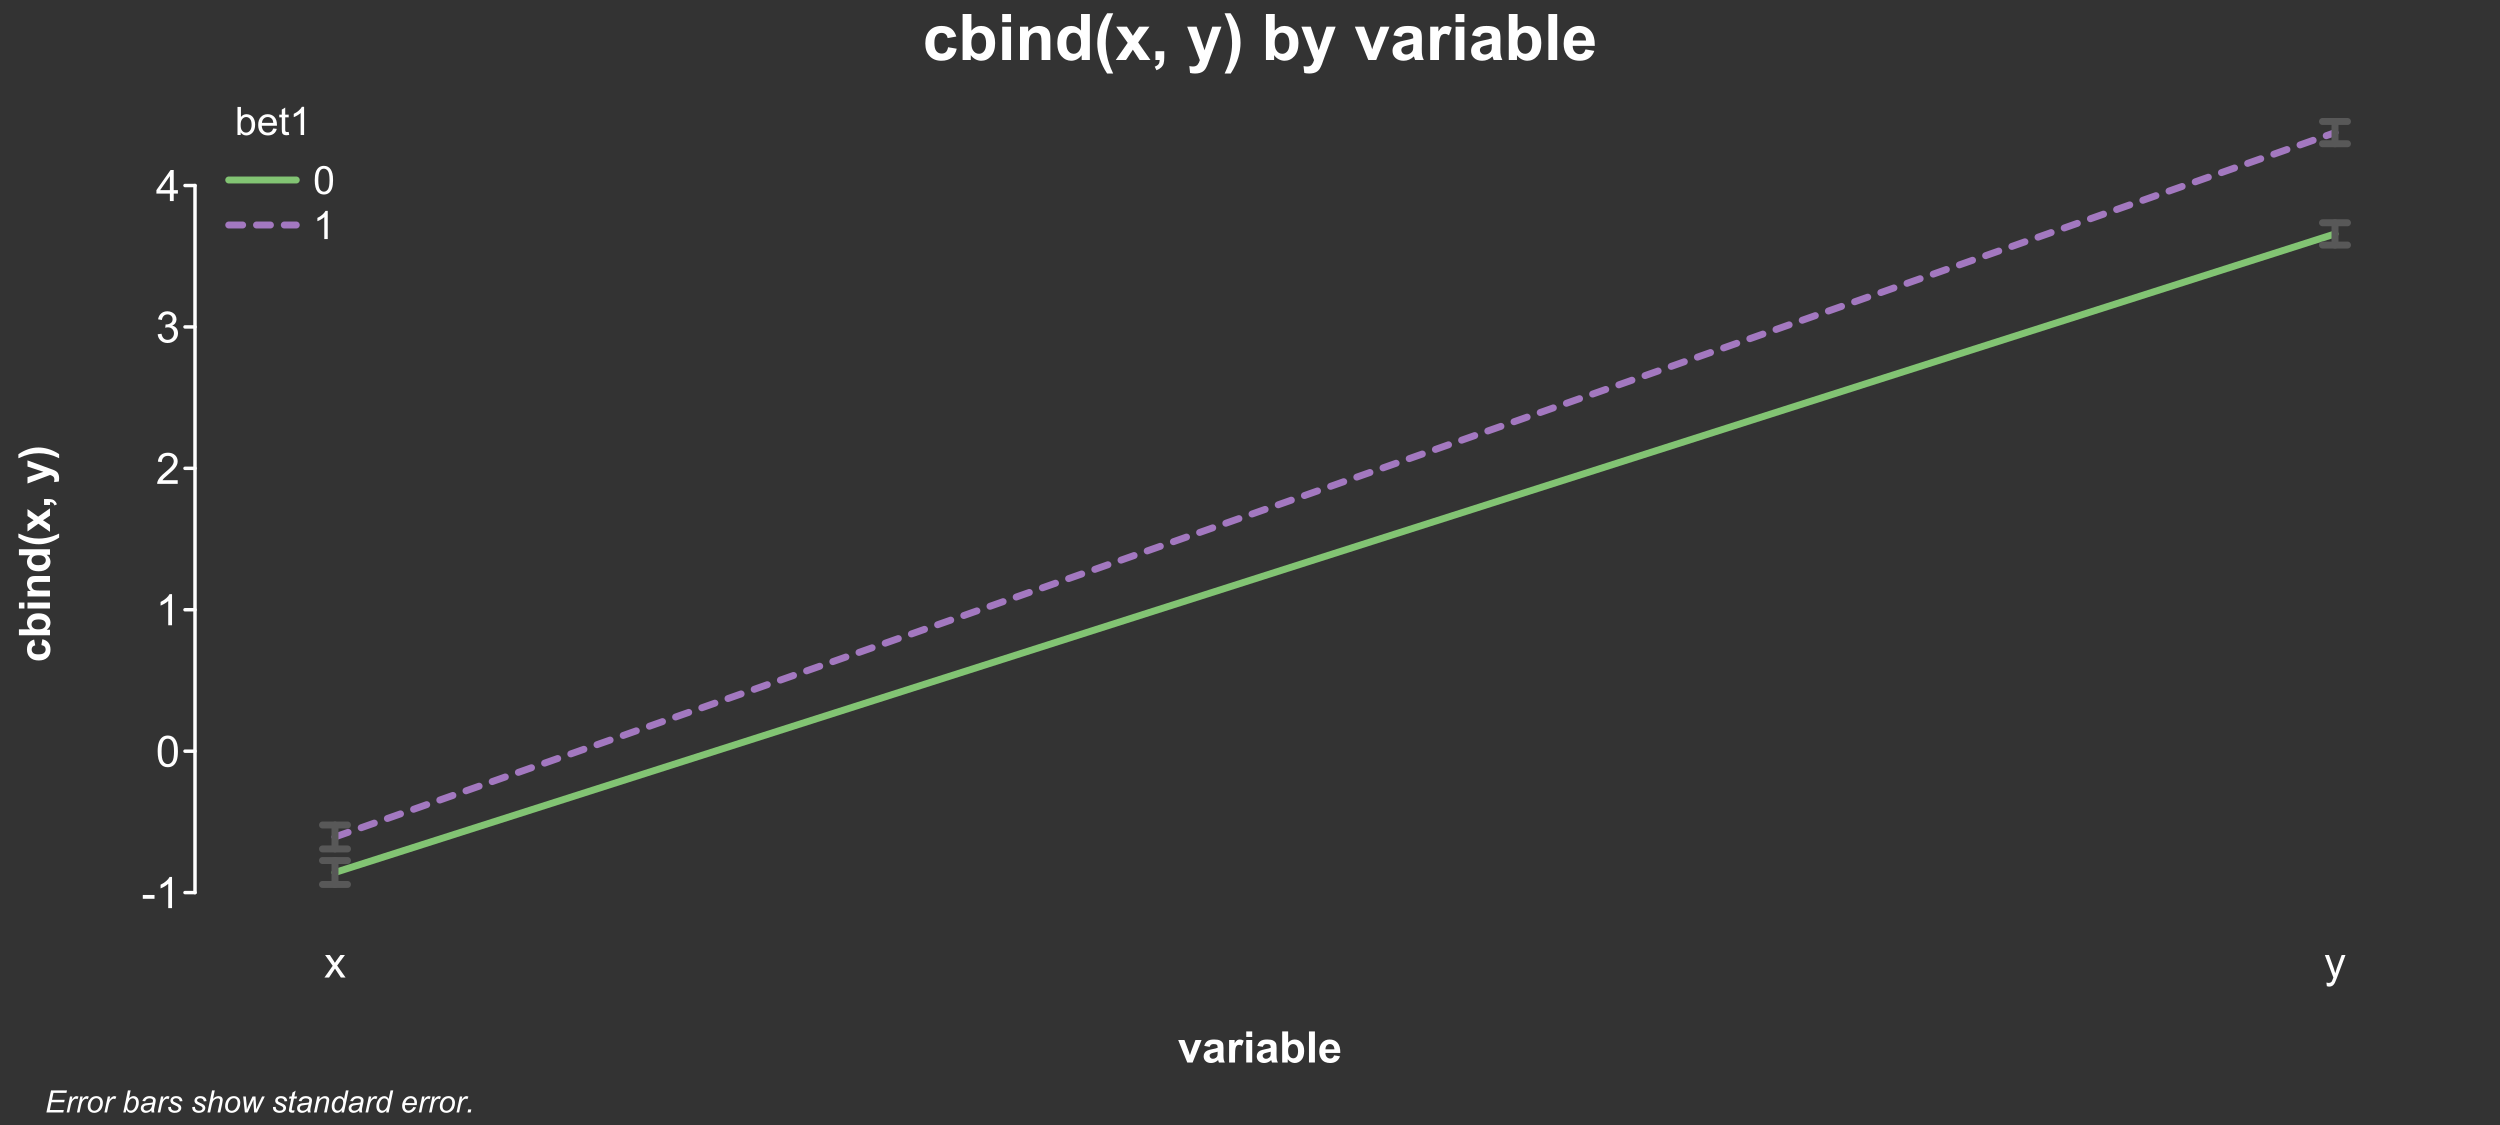 <?xml version="1.0" encoding="UTF-8"?>
<svg xmlns="http://www.w3.org/2000/svg" xmlns:xlink="http://www.w3.org/1999/xlink" width="720pt" height="324pt" viewBox="0 0 720 324" version="1.1">
<rect x="0" y="0" width="720" height="324" fill="#333333" stroke="none"/>
<defs>
<g>
<symbol overflow="visible" id="glyph0-0">
<path style="stroke:none;" d="M 1.562 0 L 1.562 -7.812 L 7.812 -7.812 L 7.812 0 Z M 1.758 -0.195 L 7.617 -0.195 L 7.617 -7.617 L 1.758 -7.617 Z M 1.758 -0.195 "/>
</symbol>
<symbol overflow="visible" id="glyph0-1">
<path style="stroke:none;" d="M 0.09 0 L 2.461 -3.367 L 0.27 -6.48 L 1.641 -6.48 L 2.637 -4.961 C 2.824 -4.668 2.973 -4.426 3.09 -4.234 C 3.262 -4.504 3.426 -4.742 3.582 -4.949 L 4.676 -6.48 L 5.988 -6.48 L 3.746 -3.43 L 6.16 0 L 4.809 0 L 3.48 -2.016 L 3.125 -2.559 L 1.422 0 Z M 0.09 0 "/>
</symbol>
<symbol overflow="visible" id="glyph0-2">
<path style="stroke:none;" d="M 0.773 2.496 L 0.652 1.465 C 0.887 1.527 1.098 1.559 1.281 1.562 C 1.523 1.559 1.719 1.52 1.867 1.441 C 2.012 1.359 2.133 1.242 2.227 1.098 C 2.297 0.984 2.406 0.715 2.562 0.281 C 2.578 0.219 2.613 0.129 2.66 0.012 L 0.203 -6.48 L 1.387 -6.48 L 2.734 -2.727 C 2.906 -2.25 3.062 -1.75 3.203 -1.227 C 3.328 -1.727 3.48 -2.219 3.656 -2.703 L 5.043 -6.48 L 6.141 -6.48 L 3.676 0.109 C 3.406 0.82 3.203 1.312 3.059 1.582 C 2.863 1.941 2.637 2.203 2.387 2.375 C 2.129 2.539 1.828 2.625 1.484 2.629 C 1.266 2.625 1.031 2.582 0.773 2.496 Z M 0.773 2.496 "/>
</symbol>
<symbol overflow="visible" id="glyph0-3">
<path style="stroke:none;" d="M 0.398 -2.688 L 0.398 -3.789 L 3.773 -3.789 L 3.773 -2.688 Z M 0.398 -2.688 "/>
</symbol>
<symbol overflow="visible" id="glyph0-4">
<path style="stroke:none;" d="M 4.656 0 L 3.559 0 L 3.559 -7 C 3.289 -6.746 2.941 -6.492 2.516 -6.242 C 2.086 -5.988 1.703 -5.801 1.359 -5.676 L 1.359 -6.738 C 1.973 -7.027 2.508 -7.375 2.973 -7.789 C 3.43 -8.195 3.758 -8.594 3.949 -8.984 L 4.656 -8.984 Z M 4.656 0 "/>
</symbol>
<symbol overflow="visible" id="glyph0-5">
<path style="stroke:none;" d="M 0.52 -4.414 C 0.516 -5.469 0.625 -6.32 0.844 -6.965 C 1.062 -7.609 1.387 -8.105 1.816 -8.457 C 2.246 -8.805 2.785 -8.98 3.438 -8.984 C 3.914 -8.98 4.336 -8.887 4.699 -8.695 C 5.059 -8.5 5.355 -8.219 5.594 -7.859 C 5.828 -7.492 6.016 -7.051 6.152 -6.527 C 6.285 -6.004 6.352 -5.297 6.355 -4.414 C 6.352 -3.359 6.242 -2.512 6.031 -1.871 C 5.812 -1.223 5.492 -0.727 5.062 -0.375 C 4.633 -0.023 4.09 0.152 3.438 0.152 C 2.57 0.152 1.891 -0.156 1.402 -0.773 C 0.809 -1.516 0.516 -2.727 0.52 -4.414 Z M 1.648 -4.414 C 1.645 -2.941 1.816 -1.965 2.164 -1.48 C 2.504 -0.992 2.93 -0.75 3.438 -0.75 C 3.938 -0.75 4.359 -0.992 4.707 -1.48 C 5.051 -1.969 5.227 -2.945 5.227 -4.414 C 5.227 -5.883 5.051 -6.863 4.707 -7.348 C 4.359 -7.832 3.934 -8.074 3.426 -8.074 C 2.918 -8.074 2.516 -7.859 2.215 -7.434 C 1.836 -6.887 1.645 -5.879 1.648 -4.414 Z M 1.648 -4.414 "/>
</symbol>
<symbol overflow="visible" id="glyph0-6">
<path style="stroke:none;" d="M 6.293 -1.055 L 6.293 0 L 0.379 0 C 0.367 -0.266 0.41 -0.52 0.508 -0.762 C 0.656 -1.164 0.898 -1.559 1.23 -1.953 C 1.559 -2.34 2.035 -2.793 2.668 -3.309 C 3.637 -4.102 4.293 -4.734 4.637 -5.203 C 4.977 -5.668 5.148 -6.105 5.152 -6.523 C 5.148 -6.957 4.992 -7.324 4.684 -7.625 C 4.371 -7.922 3.969 -8.074 3.469 -8.074 C 2.938 -8.074 2.512 -7.914 2.195 -7.598 C 1.879 -7.277 1.719 -6.84 1.715 -6.281 L 0.586 -6.398 C 0.664 -7.238 0.953 -7.879 1.457 -8.32 C 1.961 -8.762 2.641 -8.98 3.492 -8.984 C 4.348 -8.98 5.023 -8.742 5.527 -8.27 C 6.027 -7.789 6.281 -7.199 6.281 -6.5 C 6.281 -6.141 6.207 -5.789 6.059 -5.445 C 5.91 -5.094 5.664 -4.73 5.328 -4.352 C 4.984 -3.965 4.422 -3.441 3.637 -2.777 C 2.977 -2.223 2.555 -1.844 2.367 -1.648 C 2.18 -1.449 2.023 -1.254 1.906 -1.055 Z M 6.293 -1.055 "/>
</symbol>
<symbol overflow="visible" id="glyph0-7">
<path style="stroke:none;" d="M 0.523 -2.363 L 1.625 -2.508 C 1.746 -1.883 1.961 -1.434 2.266 -1.16 C 2.566 -0.887 2.938 -0.75 3.375 -0.75 C 3.891 -0.75 4.324 -0.926 4.684 -1.285 C 5.035 -1.641 5.215 -2.086 5.219 -2.617 C 5.215 -3.121 5.051 -3.539 4.723 -3.867 C 4.395 -4.195 3.977 -4.359 3.469 -4.359 C 3.258 -4.359 2.996 -4.316 2.691 -4.234 L 2.812 -5.199 C 2.883 -5.188 2.941 -5.184 2.992 -5.188 C 3.457 -5.184 3.879 -5.309 4.254 -5.555 C 4.629 -5.797 4.816 -6.172 4.816 -6.684 C 4.816 -7.086 4.68 -7.418 4.406 -7.684 C 4.133 -7.945 3.781 -8.078 3.352 -8.082 C 2.922 -8.078 2.562 -7.945 2.281 -7.676 C 1.992 -7.406 1.812 -7.004 1.734 -6.469 L 0.633 -6.664 C 0.766 -7.398 1.07 -7.969 1.551 -8.375 C 2.023 -8.777 2.617 -8.98 3.328 -8.984 C 3.812 -8.98 4.262 -8.875 4.676 -8.668 C 5.086 -8.457 5.398 -8.172 5.617 -7.812 C 5.832 -7.445 5.941 -7.062 5.945 -6.66 C 5.941 -6.27 5.836 -5.918 5.633 -5.602 C 5.422 -5.281 5.117 -5.027 4.711 -4.848 C 5.238 -4.723 5.648 -4.469 5.941 -4.086 C 6.234 -3.695 6.379 -3.215 6.383 -2.645 C 6.379 -1.859 6.094 -1.199 5.527 -0.656 C 4.957 -0.113 4.238 0.156 3.367 0.16 C 2.582 0.156 1.93 -0.074 1.41 -0.543 C 0.891 -1.008 0.594 -1.613 0.523 -2.363 Z M 0.523 -2.363 "/>
</symbol>
<symbol overflow="visible" id="glyph0-8">
<path style="stroke:none;" d="M 4.039 0 L 4.039 -2.141 L 0.16 -2.141 L 0.16 -3.148 L 4.242 -8.949 L 5.141 -8.949 L 5.141 -3.148 L 6.348 -3.148 L 6.348 -2.141 L 5.141 -2.141 L 5.141 0 Z M 4.039 -3.148 L 4.039 -7.184 L 1.238 -3.148 Z M 4.039 -3.148 "/>
</symbol>
<symbol overflow="visible" id="glyph1-0">
<path style="stroke:none;" d="M 1.414 0 L 1.414 -7.062 L 7.062 -7.062 L 7.062 0 Z M 1.59 -0.176 L 6.887 -0.176 L 6.887 -6.887 L 1.59 -6.887 Z M 1.59 -0.176 "/>
</symbol>
<symbol overflow="visible" id="glyph1-1">
<path style="stroke:none;" d="M 1.66 0 L 0.738 0 L 0.738 -8.09 L 1.734 -8.09 L 1.734 -5.203 C 2.152 -5.727 2.688 -5.988 3.34 -5.992 C 3.699 -5.988 4.039 -5.914 4.359 -5.773 C 4.68 -5.625 4.945 -5.422 5.156 -5.16 C 5.363 -4.895 5.523 -4.578 5.645 -4.207 C 5.758 -3.836 5.816 -3.438 5.82 -3.02 C 5.816 -2.012 5.57 -1.234 5.074 -0.688 C 4.578 -0.141 3.98 0.129 3.289 0.133 C 2.594 0.129 2.051 -0.156 1.66 -0.734 Z M 1.648 -2.973 C 1.645 -2.27 1.742 -1.762 1.938 -1.449 C 2.246 -0.934 2.668 -0.68 3.207 -0.684 C 3.637 -0.68 4.012 -0.867 4.328 -1.25 C 4.645 -1.625 4.805 -2.188 4.805 -2.934 C 4.805 -3.695 4.652 -4.262 4.348 -4.629 C 4.043 -4.992 3.676 -5.172 3.25 -5.176 C 2.812 -5.172 2.438 -4.984 2.121 -4.609 C 1.805 -4.23 1.645 -3.684 1.648 -2.973 Z M 1.648 -2.973 "/>
</symbol>
<symbol overflow="visible" id="glyph1-2">
<path style="stroke:none;" d="M 4.758 -1.887 L 5.781 -1.762 C 5.617 -1.156 5.316 -0.691 4.883 -0.363 C 4.441 -0.035 3.883 0.129 3.207 0.133 C 2.348 0.129 1.668 -0.133 1.168 -0.656 C 0.66 -1.184 0.41 -1.922 0.414 -2.879 C 0.41 -3.863 0.664 -4.629 1.176 -5.176 C 1.68 -5.715 2.34 -5.988 3.152 -5.992 C 3.934 -5.988 4.57 -5.723 5.07 -5.191 C 5.562 -4.656 5.812 -3.906 5.816 -2.941 C 5.812 -2.879 5.809 -2.789 5.809 -2.676 L 1.441 -2.676 C 1.477 -2.031 1.656 -1.539 1.984 -1.195 C 2.309 -0.852 2.719 -0.68 3.211 -0.684 C 3.574 -0.68 3.883 -0.773 4.145 -0.969 C 4.398 -1.156 4.605 -1.465 4.758 -1.887 Z M 1.496 -3.492 L 4.766 -3.492 C 4.719 -3.984 4.594 -4.352 4.391 -4.602 C 4.07 -4.98 3.66 -5.172 3.16 -5.176 C 2.699 -5.172 2.316 -5.02 2.012 -4.715 C 1.699 -4.406 1.527 -4 1.496 -3.492 Z M 1.496 -3.492 "/>
</symbol>
<symbol overflow="visible" id="glyph1-3">
<path style="stroke:none;" d="M 2.914 -0.887 L 3.059 -0.012 C 2.777 0.047 2.523 0.074 2.305 0.078 C 1.941 0.074 1.664 0.02 1.465 -0.094 C 1.266 -0.207 1.125 -0.355 1.047 -0.543 C 0.965 -0.727 0.926 -1.117 0.926 -1.715 L 0.926 -5.086 L 0.199 -5.086 L 0.199 -5.859 L 0.926 -5.859 L 0.926 -7.312 L 1.914 -7.906 L 1.914 -5.859 L 2.914 -5.859 L 2.914 -5.086 L 1.914 -5.086 L 1.914 -1.66 C 1.91 -1.371 1.926 -1.191 1.965 -1.113 C 1.996 -1.031 2.055 -0.965 2.137 -0.922 C 2.215 -0.871 2.328 -0.848 2.477 -0.852 C 2.586 -0.848 2.73 -0.859 2.914 -0.887 Z M 2.914 -0.887 "/>
</symbol>
<symbol overflow="visible" id="glyph1-4">
<path style="stroke:none;" d="M 4.211 0 L 3.215 0 L 3.215 -6.328 C 2.977 -6.102 2.664 -5.871 2.277 -5.645 C 1.887 -5.41 1.539 -5.242 1.23 -5.133 L 1.23 -6.09 C 1.785 -6.348 2.27 -6.664 2.688 -7.039 C 3.102 -7.406 3.395 -7.77 3.57 -8.121 L 4.211 -8.121 Z M 4.211 0 "/>
</symbol>
<symbol overflow="visible" id="glyph1-5">
<path style="stroke:none;" d="M 0.469 -3.988 C 0.469 -4.941 0.566 -5.711 0.762 -6.297 C 0.957 -6.879 1.25 -7.328 1.641 -7.645 C 2.027 -7.961 2.516 -8.121 3.105 -8.121 C 3.539 -8.121 3.918 -8.031 4.246 -7.859 C 4.57 -7.68 4.84 -7.43 5.059 -7.102 C 5.27 -6.773 5.438 -6.371 5.559 -5.898 C 5.68 -5.426 5.742 -4.789 5.742 -3.988 C 5.742 -3.039 5.645 -2.273 5.449 -1.691 C 5.254 -1.105 4.961 -0.656 4.578 -0.34 C 4.188 -0.023 3.699 0.133 3.105 0.137 C 2.324 0.133 1.711 -0.141 1.27 -0.699 C 0.734 -1.371 0.469 -2.469 0.469 -3.988 Z M 1.488 -3.988 C 1.488 -2.656 1.641 -1.773 1.953 -1.336 C 2.262 -0.898 2.648 -0.68 3.105 -0.68 C 3.559 -0.68 3.941 -0.898 4.254 -1.34 C 4.566 -1.781 4.723 -2.664 4.723 -3.988 C 4.723 -5.32 4.566 -6.207 4.254 -6.645 C 3.941 -7.082 3.555 -7.301 3.094 -7.301 C 2.637 -7.301 2.273 -7.105 2.004 -6.719 C 1.66 -6.223 1.488 -5.312 1.488 -3.988 Z M 1.488 -3.988 "/>
</symbol>
<symbol overflow="visible" id="glyph2-0">
<path style="stroke:none;" d="M 2.312 0 L 2.312 -11.562 L 11.562 -11.562 L 11.562 0 Z M 2.602 -0.289 L 11.273 -0.289 L 11.273 -11.273 L 2.602 -11.273 Z M 2.602 -0.289 "/>
</symbol>
<symbol overflow="visible" id="glyph2-1">
<path style="stroke:none;" d="M 9.691 -6.758 L 7.191 -6.305 C 7.102 -6.805 6.91 -7.18 6.613 -7.434 C 6.312 -7.684 5.926 -7.809 5.457 -7.812 C 4.82 -7.809 4.316 -7.59 3.941 -7.156 C 3.562 -6.719 3.375 -5.992 3.379 -4.969 C 3.375 -3.828 3.566 -3.023 3.953 -2.555 C 4.332 -2.086 4.844 -1.852 5.492 -1.852 C 5.969 -1.852 6.363 -1.988 6.676 -2.262 C 6.98 -2.535 7.199 -3.004 7.324 -3.676 L 9.82 -3.25 C 9.559 -2.105 9.059 -1.242 8.328 -0.656 C 7.59 -0.074 6.605 0.215 5.375 0.219 C 3.969 0.215 2.852 -0.223 2.02 -1.109 C 1.184 -1.992 0.766 -3.219 0.77 -4.789 C 0.766 -6.367 1.184 -7.602 2.023 -8.484 C 2.855 -9.367 3.988 -9.809 5.422 -9.809 C 6.586 -9.809 7.516 -9.555 8.207 -9.055 C 8.895 -8.547 9.391 -7.781 9.691 -6.758 Z M 9.691 -6.758 "/>
</symbol>
<symbol overflow="visible" id="glyph2-2">
<path style="stroke:none;" d="M 1.219 0 L 1.219 -13.242 L 3.758 -13.242 L 3.758 -8.473 C 4.539 -9.363 5.469 -9.809 6.539 -9.809 C 7.707 -9.809 8.672 -9.383 9.438 -8.539 C 10.199 -7.691 10.582 -6.477 10.586 -4.895 C 10.582 -3.254 10.191 -1.992 9.414 -1.109 C 8.633 -0.223 7.688 0.215 6.578 0.219 C 6.027 0.215 5.484 0.082 4.953 -0.191 C 4.418 -0.465 3.961 -0.871 3.578 -1.41 L 3.578 0 Z M 3.738 -5.004 C 3.738 -4.012 3.895 -3.277 4.211 -2.801 C 4.645 -2.125 5.227 -1.785 5.961 -1.789 C 6.516 -1.785 6.992 -2.027 7.391 -2.508 C 7.781 -2.984 7.98 -3.738 7.984 -4.77 C 7.98 -5.863 7.781 -6.652 7.387 -7.141 C 6.988 -7.621 6.48 -7.863 5.863 -7.867 C 5.25 -7.863 4.742 -7.625 4.344 -7.156 C 3.938 -6.68 3.738 -5.965 3.738 -5.004 Z M 3.738 -5.004 "/>
</symbol>
<symbol overflow="visible" id="glyph2-3">
<path style="stroke:none;" d="M 1.328 -10.895 L 1.328 -13.242 L 3.867 -13.242 L 3.867 -10.895 Z M 1.328 0 L 1.328 -9.594 L 3.867 -9.594 L 3.867 0 Z M 1.328 0 "/>
</symbol>
<symbol overflow="visible" id="glyph2-4">
<path style="stroke:none;" d="M 10.055 0 L 7.516 0 L 7.516 -4.895 C 7.512 -5.926 7.457 -6.598 7.352 -6.906 C 7.242 -7.207 7.066 -7.441 6.824 -7.613 C 6.578 -7.777 6.285 -7.863 5.945 -7.867 C 5.504 -7.863 5.109 -7.742 4.762 -7.504 C 4.41 -7.262 4.172 -6.941 4.043 -6.547 C 3.91 -6.148 3.844 -5.414 3.848 -4.344 L 3.848 0 L 1.309 0 L 1.309 -9.594 L 3.668 -9.594 L 3.668 -8.184 C 4.504 -9.266 5.555 -9.809 6.828 -9.809 C 7.383 -9.809 7.895 -9.707 8.363 -9.504 C 8.824 -9.301 9.176 -9.043 9.414 -8.734 C 9.652 -8.418 9.82 -8.062 9.914 -7.668 C 10.008 -7.27 10.055 -6.699 10.055 -5.961 Z M 10.055 0 "/>
</symbol>
<symbol overflow="visible" id="glyph2-5">
<path style="stroke:none;" d="M 10.125 0 L 7.77 0 L 7.77 -1.41 C 7.375 -0.859 6.91 -0.449 6.379 -0.184 C 5.844 0.086 5.309 0.215 4.77 0.219 C 3.668 0.215 2.723 -0.227 1.938 -1.113 C 1.148 -2.004 0.754 -3.242 0.758 -4.832 C 0.754 -6.457 1.137 -7.691 1.906 -8.539 C 2.668 -9.383 3.637 -9.809 4.805 -9.809 C 5.875 -9.809 6.801 -9.363 7.586 -8.473 L 7.586 -13.242 L 10.125 -13.242 Z M 3.352 -5.004 C 3.352 -3.98 3.492 -3.238 3.777 -2.781 C 4.184 -2.117 4.754 -1.785 5.492 -1.789 C 6.07 -1.785 6.566 -2.035 6.98 -2.531 C 7.387 -3.027 7.594 -3.77 7.598 -4.762 C 7.594 -5.859 7.395 -6.652 7 -7.141 C 6.602 -7.621 6.094 -7.863 5.473 -7.867 C 4.871 -7.863 4.367 -7.625 3.961 -7.148 C 3.555 -6.668 3.352 -5.953 3.352 -5.004 Z M 3.352 -5.004 "/>
</symbol>
<symbol overflow="visible" id="glyph2-6">
<path style="stroke:none;" d="M 5.539 3.895 L 3.793 3.895 C 2.867 2.5 2.168 1.059 1.688 -0.441 C 1.203 -1.938 0.961 -3.391 0.965 -4.797 C 0.961 -6.535 1.258 -8.184 1.859 -9.738 C 2.375 -11.086 3.031 -12.328 3.828 -13.469 L 5.562 -13.469 C 4.734 -11.641 4.168 -10.086 3.863 -8.809 C 3.551 -7.527 3.398 -6.172 3.398 -4.742 C 3.398 -3.75 3.488 -2.738 3.672 -1.707 C 3.855 -0.668 4.105 0.312 4.426 1.246 C 4.633 1.859 5.004 2.742 5.539 3.895 Z M 5.539 3.895 "/>
</symbol>
<symbol overflow="visible" id="glyph2-7">
<path style="stroke:none;" d="M 0.109 0 L 3.566 -4.941 L 0.254 -9.594 L 3.352 -9.594 L 5.051 -6.957 L 6.84 -9.594 L 9.82 -9.594 L 6.566 -5.051 L 10.117 0 L 7 0 L 5.051 -2.973 L 3.082 0 Z M 0.109 0 "/>
</symbol>
<symbol overflow="visible" id="glyph2-8">
<path style="stroke:none;" d="M 1.266 -2.539 L 3.805 -2.539 L 3.805 -0.723 C 3.801 0.012 3.738 0.586 3.613 1.016 C 3.484 1.438 3.246 1.82 2.895 2.156 C 2.543 2.492 2.094 2.758 1.555 2.953 L 1.059 1.906 C 1.566 1.734 1.93 1.504 2.148 1.211 C 2.363 0.914 2.477 0.512 2.492 0 L 1.266 0 Z M 1.266 -2.539 "/>
</symbol>
<symbol overflow="visible" id="glyph2-9">
<path style="stroke:none;" d=""/>
</symbol>
<symbol overflow="visible" id="glyph2-10">
<path style="stroke:none;" d="M 0.125 -9.594 L 2.828 -9.594 L 5.121 -2.781 L 7.363 -9.594 L 9.992 -9.594 L 6.602 -0.359 L 6 1.309 C 5.773 1.863 5.559 2.293 5.359 2.59 C 5.156 2.887 4.926 3.125 4.664 3.309 C 4.402 3.492 4.078 3.637 3.699 3.738 C 3.312 3.84 2.883 3.891 2.402 3.895 C 1.914 3.891 1.434 3.84 0.965 3.738 L 0.742 1.754 C 1.137 1.828 1.496 1.867 1.816 1.871 C 2.402 1.867 2.836 1.695 3.125 1.352 C 3.406 1.004 3.625 0.562 3.777 0.027 Z M 0.125 -9.594 "/>
</symbol>
<symbol overflow="visible" id="glyph2-11">
<path style="stroke:none;" d="M 0.625 3.895 C 1.121 2.82 1.473 1.996 1.68 1.426 C 1.883 0.852 2.074 0.195 2.25 -0.551 C 2.422 -1.297 2.551 -2.004 2.637 -2.68 C 2.723 -3.348 2.766 -4.035 2.766 -4.742 C 2.766 -6.172 2.609 -7.527 2.305 -8.809 C 1.992 -10.086 1.426 -11.641 0.605 -13.469 L 2.332 -13.469 C 3.238 -12.172 3.941 -10.797 4.449 -9.348 C 4.949 -7.895 5.203 -6.426 5.203 -4.934 C 5.203 -3.672 5.004 -2.32 4.605 -0.887 C 4.152 0.73 3.406 2.32 2.375 3.895 Z M 0.625 3.895 "/>
</symbol>
<symbol overflow="visible" id="glyph2-12">
<path style="stroke:none;" d="M 3.965 0 L 0.098 -9.594 L 2.766 -9.594 L 4.57 -4.695 L 5.094 -3.062 C 5.227 -3.477 5.316 -3.75 5.355 -3.883 C 5.441 -4.152 5.531 -4.422 5.629 -4.695 L 7.453 -9.594 L 10.062 -9.594 L 6.25 0 Z M 3.965 0 "/>
</symbol>
<symbol overflow="visible" id="glyph2-13">
<path style="stroke:none;" d="M 3.227 -6.668 L 0.922 -7.082 C 1.176 -8.008 1.621 -8.695 2.258 -9.141 C 2.887 -9.586 3.828 -9.809 5.078 -9.809 C 6.207 -9.809 7.051 -9.672 7.605 -9.406 C 8.16 -9.137 8.547 -8.797 8.773 -8.387 C 8.996 -7.973 9.109 -7.219 9.113 -6.117 L 9.086 -3.152 C 9.082 -2.309 9.121 -1.684 9.207 -1.285 C 9.285 -0.883 9.438 -0.457 9.664 0 L 7.156 0 C 7.086 -0.168 7.004 -0.418 6.91 -0.75 C 6.863 -0.898 6.836 -0.996 6.82 -1.047 C 6.383 -0.621 5.918 -0.305 5.426 -0.098 C 4.934 0.113 4.406 0.215 3.848 0.219 C 2.859 0.215 2.082 -0.051 1.512 -0.586 C 0.941 -1.121 0.656 -1.797 0.66 -2.621 C 0.656 -3.16 0.785 -3.645 1.047 -4.07 C 1.305 -4.492 1.668 -4.816 2.137 -5.043 C 2.602 -5.266 3.273 -5.465 4.156 -5.637 C 5.336 -5.859 6.16 -6.066 6.621 -6.262 L 6.621 -6.512 C 6.621 -6.996 6.5 -7.344 6.258 -7.555 C 6.016 -7.758 5.559 -7.863 4.895 -7.867 C 4.441 -7.863 4.09 -7.773 3.84 -7.602 C 3.582 -7.422 3.379 -7.113 3.227 -6.668 Z M 6.621 -4.605 C 6.293 -4.496 5.777 -4.367 5.074 -4.219 C 4.371 -4.066 3.91 -3.918 3.695 -3.777 C 3.363 -3.539 3.199 -3.242 3.199 -2.883 C 3.199 -2.523 3.328 -2.215 3.594 -1.957 C 3.855 -1.699 4.195 -1.57 4.605 -1.57 C 5.062 -1.57 5.5 -1.719 5.918 -2.023 C 6.223 -2.25 6.422 -2.531 6.523 -2.863 C 6.586 -3.078 6.621 -3.492 6.621 -4.102 Z M 6.621 -4.605 "/>
</symbol>
<symbol overflow="visible" id="glyph2-14">
<path style="stroke:none;" d="M 3.758 0 L 1.219 0 L 1.219 -9.594 L 3.578 -9.594 L 3.578 -8.23 C 3.98 -8.871 4.344 -9.293 4.664 -9.5 C 4.984 -9.703 5.348 -9.809 5.762 -9.809 C 6.336 -9.809 6.895 -9.648 7.434 -9.332 L 6.648 -7.117 C 6.219 -7.395 5.82 -7.535 5.457 -7.535 C 5.098 -7.535 4.797 -7.434 4.551 -7.238 C 4.305 -7.039 4.109 -6.688 3.969 -6.176 C 3.824 -5.664 3.754 -4.59 3.758 -2.961 Z M 3.758 0 "/>
</symbol>
<symbol overflow="visible" id="glyph2-15">
<path style="stroke:none;" d="M 1.328 0 L 1.328 -13.242 L 3.867 -13.242 L 3.867 0 Z M 1.328 0 "/>
</symbol>
<symbol overflow="visible" id="glyph2-16">
<path style="stroke:none;" d="M 6.883 -3.055 L 9.414 -2.629 C 9.086 -1.699 8.57 -0.992 7.871 -0.508 C 7.168 -0.023 6.293 0.215 5.238 0.219 C 3.57 0.215 2.336 -0.328 1.535 -1.418 C 0.902 -2.289 0.586 -3.391 0.586 -4.723 C 0.586 -6.312 1 -7.555 1.832 -8.457 C 2.664 -9.355 3.715 -9.809 4.984 -9.809 C 6.41 -9.809 7.535 -9.336 8.363 -8.395 C 9.184 -7.453 9.578 -6.012 9.547 -4.066 L 3.188 -4.066 C 3.203 -3.312 3.406 -2.727 3.801 -2.309 C 4.191 -1.887 4.68 -1.676 5.266 -1.68 C 5.66 -1.676 5.996 -1.785 6.27 -2.004 C 6.539 -2.223 6.742 -2.57 6.883 -3.055 Z M 7.027 -5.617 C 7.004 -6.348 6.816 -6.906 6.457 -7.293 C 6.098 -7.672 5.656 -7.863 5.141 -7.867 C 4.582 -7.863 4.125 -7.66 3.766 -7.262 C 3.402 -6.855 3.227 -6.309 3.234 -5.617 Z M 7.027 -5.617 "/>
</symbol>
<symbol overflow="visible" id="glyph3-0">
<path style="stroke:none;" d="M 0 -1.562 L -7.812 -1.562 L -7.812 -7.812 L 0 -7.812 Z M -0.195 -1.758 L -0.195 -7.617 L -7.617 -7.617 L -7.617 -1.758 Z M -0.195 -1.758 "/>
</symbol>
<symbol overflow="visible" id="glyph3-1">
<path style="stroke:none;" d="M -4.566 -6.551 L -4.262 -4.859 C -4.594 -4.797 -4.848 -4.668 -5.023 -4.469 C -5.191 -4.266 -5.277 -4.004 -5.281 -3.688 C -5.277 -3.258 -5.129 -2.918 -4.836 -2.664 C -4.539 -2.406 -4.047 -2.277 -3.355 -2.281 C -2.586 -2.277 -2.043 -2.406 -1.727 -2.668 C -1.406 -2.926 -1.246 -3.273 -1.25 -3.711 C -1.246 -4.031 -1.34 -4.297 -1.527 -4.508 C -1.711 -4.711 -2.031 -4.859 -2.484 -4.949 L -2.195 -6.633 C -1.422 -6.457 -0.84 -6.121 -0.445 -5.625 C -0.051 -5.129 0.145 -4.465 0.148 -3.633 C 0.145 -2.684 -0.152 -1.926 -0.75 -1.363 C -1.348 -0.797 -2.176 -0.516 -3.234 -0.52 C -4.305 -0.516 -5.137 -0.797 -5.734 -1.367 C -6.328 -1.93 -6.625 -2.695 -6.629 -3.664 C -6.625 -4.449 -6.457 -5.078 -6.117 -5.543 C -5.777 -6.008 -5.258 -6.344 -4.566 -6.551 Z M -4.566 -6.551 "/>
</symbol>
<symbol overflow="visible" id="glyph3-2">
<path style="stroke:none;" d="M 0 -0.824 L -8.949 -0.824 L -8.949 -2.539 L -5.727 -2.539 C -6.324 -3.062 -6.625 -3.691 -6.629 -4.418 C -6.625 -5.207 -6.34 -5.859 -5.77 -6.375 C -5.195 -6.891 -4.375 -7.148 -3.309 -7.152 C -2.199 -7.148 -1.348 -6.887 -0.75 -6.363 C -0.152 -5.836 0.145 -5.195 0.148 -4.445 C 0.145 -4.07 0.055 -3.703 -0.129 -3.348 C -0.316 -2.984 -0.59 -2.676 -0.953 -2.418 L 0 -2.418 Z M -3.383 -2.527 C -2.707 -2.523 -2.211 -2.629 -1.891 -2.844 C -1.434 -3.137 -1.207 -3.531 -1.207 -4.027 C -1.207 -4.402 -1.367 -4.727 -1.691 -4.996 C -2.016 -5.258 -2.527 -5.391 -3.223 -5.395 C -3.961 -5.391 -4.492 -5.258 -4.824 -4.992 C -5.148 -4.723 -5.312 -4.379 -5.316 -3.961 C -5.312 -3.547 -5.152 -3.203 -4.836 -2.934 C -4.516 -2.66 -4.031 -2.523 -3.383 -2.527 Z M -3.383 -2.527 "/>
</symbol>
<symbol overflow="visible" id="glyph3-3">
<path style="stroke:none;" d="M -7.359 -0.898 L -8.949 -0.898 L -8.949 -2.613 L -7.359 -2.613 Z M 0 -0.898 L -6.48 -0.898 L -6.48 -2.613 L 0 -2.613 Z M 0 -0.898 "/>
</symbol>
<symbol overflow="visible" id="glyph3-4">
<path style="stroke:none;" d="M 0 -6.793 L 0 -5.078 L -3.309 -5.078 C -4.008 -5.074 -4.461 -5.039 -4.664 -4.969 C -4.867 -4.895 -5.027 -4.773 -5.145 -4.609 C -5.258 -4.441 -5.312 -4.242 -5.316 -4.016 C -5.312 -3.715 -5.23 -3.449 -5.07 -3.215 C -4.906 -2.977 -4.691 -2.816 -4.426 -2.73 C -4.152 -2.645 -3.656 -2.602 -2.938 -2.602 L 0 -2.602 L 0 -0.887 L -6.48 -0.887 L -6.48 -2.477 L -5.531 -2.477 C -6.262 -3.043 -6.625 -3.754 -6.629 -4.613 C -6.625 -4.988 -6.559 -5.336 -6.422 -5.652 C -6.285 -5.961 -6.109 -6.199 -5.902 -6.363 C -5.688 -6.523 -5.449 -6.633 -5.18 -6.699 C -4.91 -6.758 -4.523 -6.789 -4.027 -6.793 Z M 0 -6.793 "/>
</symbol>
<symbol overflow="visible" id="glyph3-5">
<path style="stroke:none;" d="M 0 -6.844 L 0 -5.25 L -0.953 -5.25 C -0.582 -4.984 -0.305 -4.672 -0.125 -4.312 C 0.059 -3.953 0.145 -3.59 0.148 -3.223 C 0.145 -2.477 -0.152 -1.836 -0.75 -1.309 C -1.352 -0.773 -2.188 -0.508 -3.266 -0.512 C -4.359 -0.508 -5.195 -0.766 -5.77 -1.285 C -6.34 -1.801 -6.625 -2.457 -6.629 -3.246 C -6.625 -3.969 -6.324 -4.594 -5.727 -5.125 L -8.949 -5.129 L -8.949 -6.844 Z M -3.383 -2.266 C -2.688 -2.262 -2.188 -2.355 -1.879 -2.551 C -1.43 -2.824 -1.207 -3.211 -1.207 -3.711 C -1.207 -4.102 -1.375 -4.438 -1.711 -4.719 C -2.047 -4.992 -2.547 -5.133 -3.215 -5.133 C -3.957 -5.133 -4.492 -4.996 -4.824 -4.73 C -5.148 -4.457 -5.312 -4.113 -5.316 -3.699 C -5.312 -3.289 -5.152 -2.949 -4.828 -2.676 C -4.504 -2.398 -4.02 -2.262 -3.383 -2.266 Z M -3.383 -2.266 "/>
</symbol>
<symbol overflow="visible" id="glyph3-6">
<path style="stroke:none;" d="M 2.629 -3.742 L 2.629 -2.562 C 1.688 -1.938 0.715 -1.465 -0.301 -1.141 C -1.309 -0.812 -2.289 -0.648 -3.242 -0.652 C -4.414 -0.648 -5.527 -0.852 -6.578 -1.258 C -7.488 -1.605 -8.328 -2.051 -9.102 -2.59 L -9.102 -3.762 C -7.863 -3.199 -6.816 -2.812 -5.953 -2.609 C -5.086 -2.398 -4.168 -2.297 -3.203 -2.297 C -2.535 -2.297 -1.852 -2.355 -1.152 -2.48 C -0.453 -2.602 0.211 -2.773 0.844 -2.992 C 1.258 -3.129 1.852 -3.379 2.629 -3.742 Z M 2.629 -3.742 "/>
</symbol>
<symbol overflow="visible" id="glyph3-7">
<path style="stroke:none;" d="M 0 -0.074 L -3.34 -2.41 L -6.48 -0.172 L -6.48 -2.266 L -4.699 -3.41 L -6.48 -4.621 L -6.48 -6.633 L -3.41 -4.438 L 0 -6.836 L 0 -4.73 L -2.008 -3.41 L 0 -2.082 Z M 0 -0.074 "/>
</symbol>
<symbol overflow="visible" id="glyph3-8">
<path style="stroke:none;" d="M -1.715 -0.855 L -1.715 -2.57 L -0.488 -2.57 C 0.012 -2.566 0.398 -2.523 0.688 -2.441 C 0.969 -2.352 1.227 -2.188 1.457 -1.953 C 1.684 -1.711 1.863 -1.41 1.996 -1.051 L 1.289 -0.715 C 1.172 -1.059 1.012 -1.305 0.816 -1.453 C 0.613 -1.598 0.344 -1.672 0 -1.684 L 0 -0.855 Z M -1.715 -0.855 "/>
</symbol>
<symbol overflow="visible" id="glyph3-9">
<path style="stroke:none;" d=""/>
</symbol>
<symbol overflow="visible" id="glyph3-10">
<path style="stroke:none;" d="M -6.48 -0.086 L -6.48 -1.91 L -1.879 -3.461 L -6.48 -4.973 L -6.48 -6.75 L -0.242 -4.461 L 0.887 -4.055 C 1.262 -3.902 1.551 -3.758 1.75 -3.621 C 1.949 -3.484 2.109 -3.328 2.234 -3.152 C 2.355 -2.973 2.453 -2.754 2.523 -2.5 C 2.59 -2.238 2.625 -1.945 2.629 -1.625 C 2.625 -1.289 2.59 -0.965 2.527 -0.652 L 1.184 -0.5 C 1.234 -0.766 1.258 -1.008 1.262 -1.227 C 1.258 -1.621 1.141 -1.918 0.91 -2.109 C 0.676 -2.301 0.379 -2.445 0.02 -2.551 Z M -6.48 -0.086 "/>
</symbol>
<symbol overflow="visible" id="glyph3-11">
<path style="stroke:none;" d="M 2.629 -0.422 C 1.902 -0.758 1.348 -0.992 0.961 -1.133 C 0.574 -1.27 0.133 -1.398 -0.371 -1.52 C -0.871 -1.633 -1.352 -1.723 -1.809 -1.781 C -2.262 -1.836 -2.727 -1.863 -3.203 -1.867 C -4.168 -1.863 -5.086 -1.758 -5.953 -1.555 C -6.816 -1.344 -7.863 -0.965 -9.102 -0.41 L -9.102 -1.574 C -8.223 -2.188 -7.297 -2.664 -6.316 -3.004 C -5.336 -3.344 -4.34 -3.516 -3.332 -3.516 C -2.48 -3.516 -1.57 -3.379 -0.598 -3.113 C 0.492 -2.805 1.566 -2.305 2.629 -1.605 Z M 2.629 -0.422 "/>
</symbol>
<symbol overflow="visible" id="glyph4-0">
<path style="stroke:none;" d="M 1.562 0 L 1.562 -7.812 L 7.812 -7.812 L 7.812 0 Z M 1.758 -0.195 L 7.617 -0.195 L 7.617 -7.617 L 1.758 -7.617 Z M 1.758 -0.195 "/>
</symbol>
<symbol overflow="visible" id="glyph4-1">
<path style="stroke:none;" d="M 2.68 0 L 0.066 -6.48 L 1.867 -6.48 L 3.09 -3.172 L 3.441 -2.07 C 3.531 -2.348 3.594 -2.535 3.621 -2.625 C 3.676 -2.805 3.734 -2.984 3.801 -3.172 L 5.035 -6.48 L 6.801 -6.48 L 4.223 0 Z M 2.68 0 "/>
</symbol>
<symbol overflow="visible" id="glyph4-2">
<path style="stroke:none;" d="M 2.18 -4.504 L 0.621 -4.785 C 0.797 -5.41 1.098 -5.875 1.527 -6.176 C 1.953 -6.477 2.586 -6.625 3.43 -6.629 C 4.191 -6.625 4.762 -6.535 5.137 -6.355 C 5.508 -6.172 5.773 -5.941 5.93 -5.668 C 6.082 -5.387 6.156 -4.875 6.16 -4.133 L 6.141 -2.129 C 6.141 -1.559 6.168 -1.141 6.223 -0.871 C 6.277 -0.598 6.379 -0.309 6.531 0 L 4.836 0 C 4.785 -0.113 4.73 -0.281 4.668 -0.508 C 4.637 -0.605 4.617 -0.672 4.609 -0.707 C 4.312 -0.422 4 -0.207 3.668 -0.066 C 3.332 0.078 2.977 0.145 2.602 0.148 C 1.93 0.145 1.402 -0.031 1.02 -0.395 C 0.637 -0.754 0.445 -1.215 0.445 -1.77 C 0.445 -2.137 0.531 -2.461 0.707 -2.75 C 0.879 -3.031 1.125 -3.25 1.441 -3.406 C 1.758 -3.555 2.211 -3.691 2.809 -3.809 C 3.605 -3.957 4.16 -4.098 4.473 -4.23 L 4.473 -4.402 C 4.469 -4.727 4.387 -4.961 4.227 -5.105 C 4.062 -5.242 3.758 -5.312 3.309 -5.316 C 3 -5.312 2.762 -5.254 2.594 -5.137 C 2.418 -5.016 2.281 -4.805 2.18 -4.504 Z M 4.473 -3.113 C 4.25 -3.035 3.902 -2.949 3.43 -2.852 C 2.949 -2.746 2.641 -2.645 2.496 -2.551 C 2.27 -2.387 2.156 -2.188 2.16 -1.945 C 2.156 -1.703 2.246 -1.496 2.43 -1.324 C 2.605 -1.148 2.832 -1.059 3.113 -1.062 C 3.418 -1.059 3.715 -1.16 3.996 -1.367 C 4.203 -1.516 4.34 -1.707 4.406 -1.934 C 4.449 -2.082 4.469 -2.359 4.473 -2.77 Z M 4.473 -3.113 "/>
</symbol>
<symbol overflow="visible" id="glyph4-3">
<path style="stroke:none;" d="M 2.539 0 L 0.824 0 L 0.824 -6.48 L 2.418 -6.48 L 2.418 -5.559 C 2.688 -5.992 2.934 -6.281 3.152 -6.422 C 3.371 -6.559 3.617 -6.625 3.895 -6.629 C 4.281 -6.625 4.656 -6.52 5.023 -6.305 L 4.492 -4.809 C 4.199 -4.992 3.93 -5.086 3.688 -5.09 C 3.445 -5.086 3.242 -5.02 3.074 -4.891 C 2.906 -4.758 2.773 -4.52 2.68 -4.176 C 2.582 -3.828 2.535 -3.102 2.539 -2 Z M 2.539 0 "/>
</symbol>
<symbol overflow="visible" id="glyph4-4">
<path style="stroke:none;" d="M 0.898 -7.359 L 0.898 -8.949 L 2.613 -8.949 L 2.613 -7.359 Z M 0.898 0 L 0.898 -6.48 L 2.613 -6.48 L 2.613 0 Z M 0.898 0 "/>
</symbol>
<symbol overflow="visible" id="glyph4-5">
<path style="stroke:none;" d="M 0.824 0 L 0.824 -8.949 L 2.539 -8.949 L 2.539 -5.727 C 3.062 -6.324 3.691 -6.625 4.418 -6.629 C 5.207 -6.625 5.859 -6.34 6.375 -5.77 C 6.891 -5.195 7.148 -4.375 7.152 -3.309 C 7.148 -2.199 6.887 -1.348 6.363 -0.75 C 5.836 -0.152 5.195 0.145 4.445 0.148 C 4.07 0.145 3.703 0.055 3.348 -0.129 C 2.984 -0.316 2.676 -0.59 2.418 -0.953 L 2.418 0 Z M 2.527 -3.383 C 2.523 -2.707 2.629 -2.211 2.844 -1.891 C 3.137 -1.434 3.531 -1.207 4.027 -1.207 C 4.402 -1.207 4.727 -1.367 4.996 -1.691 C 5.258 -2.016 5.391 -2.527 5.395 -3.223 C 5.391 -3.961 5.258 -4.492 4.992 -4.824 C 4.723 -5.148 4.379 -5.312 3.961 -5.316 C 3.547 -5.312 3.203 -5.152 2.934 -4.836 C 2.66 -4.516 2.523 -4.031 2.527 -3.383 Z M 2.527 -3.383 "/>
</symbol>
<symbol overflow="visible" id="glyph4-6">
<path style="stroke:none;" d="M 0.898 0 L 0.898 -8.949 L 2.613 -8.949 L 2.613 0 Z M 0.898 0 "/>
</symbol>
<symbol overflow="visible" id="glyph4-7">
<path style="stroke:none;" d="M 4.652 -2.062 L 6.359 -1.777 C 6.137 -1.145 5.793 -0.668 5.32 -0.344 C 4.844 -0.016 4.25 0.145 3.539 0.148 C 2.41 0.145 1.574 -0.219 1.039 -0.957 C 0.609 -1.543 0.398 -2.289 0.398 -3.191 C 0.398 -4.266 0.676 -5.105 1.238 -5.715 C 1.797 -6.32 2.508 -6.625 3.367 -6.629 C 4.332 -6.625 5.094 -6.309 5.652 -5.672 C 6.207 -5.035 6.473 -4.059 6.453 -2.746 L 2.156 -2.746 C 2.164 -2.234 2.301 -1.84 2.566 -1.559 C 2.832 -1.277 3.16 -1.137 3.559 -1.137 C 3.824 -1.137 4.051 -1.207 4.234 -1.355 C 4.418 -1.496 4.559 -1.734 4.652 -2.062 Z M 4.75 -3.797 C 4.734 -4.289 4.605 -4.664 4.363 -4.926 C 4.117 -5.184 3.82 -5.312 3.473 -5.316 C 3.094 -5.312 2.785 -5.176 2.547 -4.906 C 2.301 -4.633 2.18 -4.266 2.184 -3.797 Z M 4.75 -3.797 "/>
</symbol>
<symbol overflow="visible" id="glyph5-0">
<path style="stroke:none;" d="M 1.113 0 L 1.113 -5.562 L 5.562 -5.562 L 5.562 0 Z M 1.25 -0.141 L 5.422 -0.141 L 5.422 -5.422 L 1.25 -5.422 Z M 1.25 -0.141 "/>
</symbol>
<symbol overflow="visible" id="glyph5-1">
<path style="stroke:none;" d="M 0.398 0 L 1.734 -6.371 L 6.332 -6.371 L 6.18 -5.645 L 2.434 -5.645 L 2.016 -3.664 L 5.668 -3.664 L 5.516 -2.938 L 1.863 -2.938 L 1.402 -0.723 L 5.414 -0.723 L 5.262 0 Z M 0.398 0 "/>
</symbol>
<symbol overflow="visible" id="glyph5-2">
<path style="stroke:none;" d="M 0.297 0 L 1.262 -4.613 L 1.957 -4.613 L 1.762 -3.672 C 1.996 -4.027 2.227 -4.289 2.457 -4.461 C 2.68 -4.629 2.914 -4.715 3.156 -4.719 C 3.309 -4.715 3.5 -4.66 3.734 -4.551 L 3.41 -3.82 C 3.273 -3.918 3.125 -3.965 2.965 -3.969 C 2.688 -3.965 2.402 -3.812 2.117 -3.508 C 1.824 -3.199 1.598 -2.648 1.434 -1.852 L 1.043 0 Z M 0.297 0 "/>
</symbol>
<symbol overflow="visible" id="glyph5-3">
<path style="stroke:none;" d="M 0.434 -1.75 C 0.434 -2.648 0.699 -3.395 1.23 -3.988 C 1.668 -4.473 2.238 -4.715 2.949 -4.719 C 3.504 -4.715 3.953 -4.543 4.293 -4.195 C 4.633 -3.848 4.805 -3.379 4.805 -2.789 C 4.805 -2.258 4.695 -1.762 4.484 -1.309 C 4.266 -0.848 3.961 -0.5 3.57 -0.258 C 3.172 -0.016 2.758 0.105 2.32 0.105 C 1.961 0.105 1.633 0.031 1.34 -0.125 C 1.043 -0.273 0.816 -0.492 0.664 -0.777 C 0.508 -1.055 0.434 -1.379 0.434 -1.75 Z M 1.223 -1.828 C 1.219 -1.391 1.324 -1.059 1.535 -0.84 C 1.742 -0.613 2.004 -0.504 2.328 -0.504 C 2.492 -0.504 2.66 -0.535 2.828 -0.605 C 2.992 -0.668 3.145 -0.773 3.289 -0.914 C 3.43 -1.055 3.551 -1.211 3.652 -1.391 C 3.746 -1.566 3.828 -1.762 3.895 -1.969 C 3.98 -2.254 4.023 -2.527 4.027 -2.793 C 4.023 -3.211 3.918 -3.535 3.711 -3.766 C 3.5 -3.992 3.238 -4.105 2.922 -4.109 C 2.672 -4.105 2.445 -4.047 2.246 -3.934 C 2.039 -3.812 1.855 -3.641 1.695 -3.418 C 1.531 -3.191 1.414 -2.93 1.336 -2.629 C 1.258 -2.328 1.219 -2.062 1.223 -1.828 Z M 1.223 -1.828 "/>
</symbol>
<symbol overflow="visible" id="glyph5-4">
<path style="stroke:none;" d=""/>
</symbol>
<symbol overflow="visible" id="glyph5-5">
<path style="stroke:none;" d="M 0.297 0 L 1.625 -6.371 L 2.41 -6.371 L 1.938 -4.094 C 2.184 -4.32 2.41 -4.48 2.617 -4.578 C 2.816 -4.668 3.027 -4.715 3.25 -4.719 C 3.68 -4.715 4.039 -4.555 4.328 -4.234 C 4.613 -3.91 4.758 -3.441 4.762 -2.832 C 4.758 -2.418 4.699 -2.047 4.586 -1.711 C 4.469 -1.371 4.324 -1.086 4.156 -0.855 C 3.984 -0.625 3.809 -0.441 3.629 -0.305 C 3.441 -0.168 3.254 -0.066 3.066 0 C 2.871 0.07 2.688 0.105 2.516 0.105 C 2.207 0.105 1.941 0.027 1.711 -0.137 C 1.477 -0.293 1.293 -0.539 1.168 -0.875 L 0.988 0 Z M 1.461 -1.895 L 1.457 -1.746 C 1.453 -1.352 1.547 -1.051 1.738 -0.848 C 1.922 -0.641 2.156 -0.539 2.441 -0.539 C 2.715 -0.539 2.969 -0.633 3.199 -0.828 C 3.43 -1.016 3.617 -1.316 3.766 -1.73 C 3.91 -2.137 3.984 -2.516 3.988 -2.859 C 3.984 -3.246 3.891 -3.547 3.707 -3.762 C 3.52 -3.977 3.289 -4.082 3.016 -4.086 C 2.73 -4.082 2.469 -3.973 2.234 -3.758 C 1.992 -3.535 1.793 -3.199 1.637 -2.746 C 1.516 -2.406 1.457 -2.121 1.461 -1.895 Z M 1.461 -1.895 "/>
</symbol>
<symbol overflow="visible" id="glyph5-6">
<path style="stroke:none;" d="M 3.406 -0.574 C 3.133 -0.34 2.871 -0.168 2.621 -0.059 C 2.363 0.051 2.094 0.105 1.812 0.105 C 1.383 0.105 1.039 -0.02 0.781 -0.27 C 0.516 -0.52 0.387 -0.84 0.391 -1.234 C 0.387 -1.488 0.445 -1.715 0.566 -1.918 C 0.68 -2.113 0.836 -2.273 1.031 -2.395 C 1.227 -2.516 1.465 -2.602 1.746 -2.656 C 1.922 -2.688 2.254 -2.715 2.75 -2.738 C 3.242 -2.754 3.598 -2.809 3.816 -2.895 C 3.871 -3.105 3.902 -3.281 3.906 -3.43 C 3.902 -3.609 3.836 -3.754 3.707 -3.859 C 3.523 -4.004 3.258 -4.078 2.906 -4.078 C 2.574 -4.078 2.301 -4.004 2.094 -3.855 C 1.883 -3.707 1.73 -3.5 1.637 -3.234 L 0.844 -3.301 C 1.004 -3.754 1.258 -4.105 1.613 -4.352 C 1.961 -4.594 2.406 -4.715 2.945 -4.719 C 3.512 -4.715 3.965 -4.582 4.301 -4.312 C 4.555 -4.109 4.68 -3.844 4.684 -3.52 C 4.68 -3.273 4.645 -2.988 4.574 -2.664 L 4.32 -1.516 C 4.234 -1.148 4.195 -0.852 4.199 -0.625 C 4.195 -0.48 4.227 -0.273 4.293 0 L 3.5 0 C 3.453 -0.148 3.422 -0.34 3.406 -0.574 Z M 3.699 -2.34 C 3.582 -2.293 3.465 -2.262 3.344 -2.238 C 3.215 -2.215 3.004 -2.188 2.711 -2.164 C 2.25 -2.117 1.926 -2.066 1.742 -2.008 C 1.551 -1.945 1.41 -1.848 1.316 -1.711 C 1.219 -1.574 1.172 -1.422 1.172 -1.262 C 1.172 -1.035 1.246 -0.855 1.398 -0.715 C 1.551 -0.574 1.77 -0.504 2.051 -0.504 C 2.309 -0.504 2.559 -0.57 2.801 -0.711 C 3.043 -0.844 3.23 -1.035 3.371 -1.285 C 3.508 -1.527 3.617 -1.879 3.699 -2.34 Z M 3.699 -2.34 "/>
</symbol>
<symbol overflow="visible" id="glyph5-7">
<path style="stroke:none;" d="M 0.371 -1.578 L 1.156 -1.625 C 1.152 -1.395 1.188 -1.203 1.258 -1.047 C 1.324 -0.887 1.453 -0.758 1.645 -0.656 C 1.828 -0.555 2.047 -0.504 2.301 -0.504 C 2.645 -0.504 2.906 -0.57 3.082 -0.711 C 3.254 -0.848 3.34 -1.012 3.344 -1.203 C 3.34 -1.336 3.285 -1.465 3.184 -1.59 C 3.074 -1.707 2.812 -1.859 2.398 -2.039 C 1.98 -2.219 1.719 -2.344 1.605 -2.418 C 1.41 -2.531 1.262 -2.672 1.164 -2.836 C 1.062 -2.996 1.012 -3.18 1.016 -3.391 C 1.012 -3.754 1.156 -4.066 1.449 -4.328 C 1.738 -4.586 2.145 -4.715 2.668 -4.719 C 3.246 -4.715 3.688 -4.582 3.992 -4.316 C 4.289 -4.047 4.449 -3.695 4.465 -3.258 L 3.695 -3.207 C 3.68 -3.48 3.582 -3.703 3.398 -3.867 C 3.211 -4.027 2.949 -4.105 2.613 -4.109 C 2.34 -4.105 2.125 -4.043 1.977 -3.922 C 1.82 -3.797 1.746 -3.664 1.75 -3.52 C 1.746 -3.371 1.812 -3.242 1.945 -3.137 C 2.031 -3.059 2.254 -2.945 2.621 -2.789 C 3.219 -2.527 3.598 -2.32 3.758 -2.172 C 4.004 -1.93 4.129 -1.637 4.133 -1.297 C 4.129 -1.062 4.059 -0.84 3.922 -0.621 C 3.777 -0.402 3.562 -0.227 3.277 -0.094 C 2.988 0.039 2.648 0.105 2.258 0.105 C 1.723 0.105 1.27 -0.027 0.898 -0.293 C 0.523 -0.555 0.348 -0.98 0.371 -1.578 Z M 0.371 -1.578 "/>
</symbol>
<symbol overflow="visible" id="glyph5-8">
<path style="stroke:none;" d="M 0.297 0 L 1.625 -6.371 L 2.41 -6.371 L 1.902 -3.926 C 2.195 -4.207 2.469 -4.41 2.719 -4.535 C 2.969 -4.656 3.227 -4.715 3.5 -4.719 C 3.875 -4.715 4.172 -4.617 4.387 -4.418 C 4.598 -4.215 4.703 -3.949 4.707 -3.621 C 4.703 -3.457 4.656 -3.156 4.566 -2.727 L 3.996 0 L 3.211 0 L 3.797 -2.793 C 3.883 -3.195 3.926 -3.449 3.926 -3.559 C 3.926 -3.707 3.871 -3.832 3.766 -3.926 C 3.66 -4.02 3.512 -4.066 3.316 -4.07 C 3.031 -4.066 2.758 -3.992 2.504 -3.848 C 2.242 -3.695 2.039 -3.492 1.895 -3.234 C 1.746 -2.977 1.613 -2.559 1.496 -1.98 L 1.082 0 Z M 0.297 0 "/>
</symbol>
<symbol overflow="visible" id="glyph5-9">
<path style="stroke:none;" d="M 1.172 0 L 0.691 -4.613 L 1.445 -4.613 L 1.656 -2.543 L 1.738 -1.379 C 1.742 -1.285 1.75 -1.109 1.766 -0.852 C 1.848 -1.145 1.922 -1.371 1.984 -1.531 C 2.043 -1.688 2.141 -1.914 2.277 -2.207 L 3.375 -4.613 L 4.234 -4.613 L 4.387 -2.309 C 4.406 -1.957 4.422 -1.488 4.43 -0.902 C 4.57 -1.289 4.805 -1.828 5.137 -2.52 L 6.129 -4.613 L 6.914 -4.613 L 4.66 0 L 3.84 0 L 3.668 -2.707 C 3.652 -2.875 3.641 -3.203 3.641 -3.691 C 3.52 -3.379 3.379 -3.043 3.219 -2.688 L 2 0 Z M 1.172 0 "/>
</symbol>
<symbol overflow="visible" id="glyph5-10">
<path style="stroke:none;" d="M 2.133 -0.641 L 2.004 0.004 C 1.816 0.051 1.633 0.074 1.457 0.078 C 1.141 0.074 0.891 0 0.707 -0.152 C 0.566 -0.266 0.496 -0.422 0.5 -0.625 C 0.496 -0.723 0.535 -0.957 0.613 -1.324 L 1.172 -4.008 L 0.551 -4.008 L 0.68 -4.613 L 1.301 -4.613 L 1.539 -5.75 L 2.438 -6.293 L 2.086 -4.613 L 2.859 -4.613 L 2.73 -4.008 L 1.961 -4.008 L 1.426 -1.457 C 1.355 -1.129 1.324 -0.934 1.324 -0.875 C 1.324 -0.777 1.348 -0.707 1.402 -0.66 C 1.453 -0.609 1.543 -0.586 1.668 -0.586 C 1.84 -0.586 1.996 -0.602 2.133 -0.641 Z M 2.133 -0.641 "/>
</symbol>
<symbol overflow="visible" id="glyph5-11">
<path style="stroke:none;" d="M 0.297 0 L 1.262 -4.613 L 1.973 -4.613 L 1.805 -3.812 C 2.113 -4.125 2.402 -4.355 2.672 -4.5 C 2.941 -4.645 3.215 -4.715 3.5 -4.719 C 3.867 -4.715 4.16 -4.613 4.379 -4.414 C 4.59 -4.207 4.699 -3.938 4.699 -3.602 C 4.699 -3.43 4.66 -3.16 4.586 -2.793 L 3.996 0 L 3.211 0 L 3.824 -2.926 C 3.883 -3.207 3.914 -3.418 3.914 -3.555 C 3.914 -3.707 3.859 -3.832 3.754 -3.926 C 3.648 -4.02 3.496 -4.066 3.297 -4.07 C 2.895 -4.066 2.535 -3.922 2.223 -3.637 C 1.902 -3.344 1.672 -2.848 1.531 -2.148 L 1.082 0 Z M 0.297 0 "/>
</symbol>
<symbol overflow="visible" id="glyph5-12">
<path style="stroke:none;" d="M 3.406 -0.668 C 2.953 -0.152 2.484 0.105 2 0.105 C 1.559 0.105 1.195 -0.055 0.906 -0.379 C 0.613 -0.699 0.469 -1.168 0.469 -1.785 C 0.469 -2.344 0.582 -2.855 0.812 -3.324 C 1.043 -3.785 1.332 -4.137 1.68 -4.371 C 2.023 -4.602 2.371 -4.715 2.719 -4.719 C 3.293 -4.715 3.727 -4.441 4.02 -3.891 L 4.543 -6.371 L 5.324 -6.371 L 3.992 0 L 3.27 0 Z M 1.25 -1.934 C 1.246 -1.613 1.277 -1.359 1.344 -1.172 C 1.406 -0.984 1.516 -0.828 1.672 -0.711 C 1.82 -0.586 2.008 -0.527 2.227 -0.527 C 2.578 -0.527 2.898 -0.711 3.195 -1.082 C 3.578 -1.57 3.773 -2.18 3.777 -2.906 C 3.773 -3.27 3.676 -3.555 3.488 -3.762 C 3.293 -3.965 3.055 -4.066 2.77 -4.07 C 2.578 -4.066 2.406 -4.023 2.25 -3.945 C 2.094 -3.859 1.938 -3.719 1.789 -3.516 C 1.633 -3.312 1.508 -3.055 1.406 -2.75 C 1.301 -2.438 1.246 -2.168 1.25 -1.934 Z M 1.25 -1.934 "/>
</symbol>
<symbol overflow="visible" id="glyph5-13">
<path style="stroke:none;" d="M 3.684 -1.57 L 4.449 -1.492 C 4.336 -1.109 4.086 -0.746 3.691 -0.406 C 3.293 -0.062 2.82 0.105 2.277 0.105 C 1.934 0.105 1.621 0.027 1.336 -0.133 C 1.051 -0.289 0.832 -0.52 0.684 -0.82 C 0.531 -1.121 0.457 -1.465 0.461 -1.852 C 0.457 -2.352 0.574 -2.84 0.809 -3.316 C 1.043 -3.789 1.344 -4.141 1.715 -4.371 C 2.086 -4.602 2.488 -4.715 2.922 -4.719 C 3.469 -4.715 3.906 -4.547 4.238 -4.207 C 4.566 -3.863 4.734 -3.395 4.734 -2.809 C 4.734 -2.578 4.711 -2.348 4.672 -2.113 L 1.273 -2.113 C 1.258 -2.02 1.254 -1.938 1.258 -1.867 C 1.254 -1.434 1.352 -1.105 1.555 -0.879 C 1.75 -0.652 1.992 -0.539 2.281 -0.539 C 2.547 -0.539 2.812 -0.625 3.078 -0.805 C 3.336 -0.977 3.539 -1.234 3.684 -1.57 Z M 1.398 -2.711 L 3.988 -2.711 C 3.988 -2.789 3.988 -2.848 3.992 -2.887 C 3.988 -3.277 3.891 -3.578 3.695 -3.789 C 3.496 -3.996 3.242 -4.102 2.938 -4.105 C 2.598 -4.102 2.293 -3.984 2.02 -3.758 C 1.742 -3.523 1.535 -3.176 1.398 -2.711 Z M 1.398 -2.711 "/>
</symbol>
<symbol overflow="visible" id="glyph5-14">
<path style="stroke:none;" d="M 0.512 0 L 0.699 -0.891 L 1.59 -0.891 L 1.398 0 Z M 0.512 0 "/>
</symbol>
</g>
</defs>
<g id="surface41">
<path style="fill:none;stroke-width:2;stroke-linecap:round;stroke-linejoin:round;stroke:rgb(50.98%,76.863%,45.098%);stroke-opacity:1;stroke-miterlimit:10;" d="M 96.48 251.277 L 672.48 67.367 "/>
<path style="fill:none;stroke-width:2;stroke-linecap:round;stroke-linejoin:round;stroke:rgb(63.922%,47.059%,75.294%);stroke-opacity:1;stroke-dasharray:4,4;stroke-miterlimit:10;" d="M 96.48 241.043 L 672.48 38.195 "/>
<g style="fill:rgb(100%,100%,100%);fill-opacity:1;">
  <use xlink:href="#glyph0-1" x="93.355" y="281.52"/>
</g>
<g style="fill:rgb(100%,100%,100%);fill-opacity:1;">
  <use xlink:href="#glyph0-2" x="669.355" y="281.52"/>
</g>
<path style="fill:none;stroke-width:1;stroke-linecap:round;stroke-linejoin:round;stroke:rgb(100%,100%,100%);stroke-opacity:1;stroke-miterlimit:10;" d="M 56.16 257.066 L 56.16 53.43 "/>
<path style="fill:none;stroke-width:1;stroke-linecap:round;stroke-linejoin:round;stroke:rgb(100%,100%,100%);stroke-opacity:1;stroke-miterlimit:10;" d="M 56.16 257.066 L 53.281 257.066 "/>
<path style="fill:none;stroke-width:1;stroke-linecap:round;stroke-linejoin:round;stroke:rgb(100%,100%,100%);stroke-opacity:1;stroke-miterlimit:10;" d="M 56.16 216.336 L 53.281 216.336 "/>
<path style="fill:none;stroke-width:1;stroke-linecap:round;stroke-linejoin:round;stroke:rgb(100%,100%,100%);stroke-opacity:1;stroke-miterlimit:10;" d="M 56.16 175.609 L 53.281 175.609 "/>
<path style="fill:none;stroke-width:1;stroke-linecap:round;stroke-linejoin:round;stroke:rgb(100%,100%,100%);stroke-opacity:1;stroke-miterlimit:10;" d="M 56.16 134.883 L 53.281 134.883 "/>
<path style="fill:none;stroke-width:1;stroke-linecap:round;stroke-linejoin:round;stroke:rgb(100%,100%,100%);stroke-opacity:1;stroke-miterlimit:10;" d="M 56.16 94.156 L 53.281 94.156 "/>
<path style="fill:none;stroke-width:1;stroke-linecap:round;stroke-linejoin:round;stroke:rgb(100%,100%,100%);stroke-opacity:1;stroke-miterlimit:10;" d="M 56.16 53.43 L 53.281 53.43 "/>
<g style="fill:rgb(100%,100%,100%);fill-opacity:1;">
  <use xlink:href="#glyph0-3" x="40.727" y="261.539"/>
  <use xlink:href="#glyph0-4" x="44.889" y="261.539"/>
</g>
<g style="fill:rgb(100%,100%,100%);fill-opacity:1;">
  <use xlink:href="#glyph0-5" x="44.887" y="220.812"/>
</g>
<g style="fill:rgb(100%,100%,100%);fill-opacity:1;">
  <use xlink:href="#glyph0-4" x="44.887" y="180.086"/>
</g>
<g style="fill:rgb(100%,100%,100%);fill-opacity:1;">
  <use xlink:href="#glyph0-6" x="44.887" y="139.359"/>
</g>
<g style="fill:rgb(100%,100%,100%);fill-opacity:1;">
  <use xlink:href="#glyph0-7" x="44.887" y="98.629"/>
</g>
<g style="fill:rgb(100%,100%,100%);fill-opacity:1;">
  <use xlink:href="#glyph0-8" x="44.887" y="57.902"/>
</g>
<path style="fill:none;stroke-width:2;stroke-linecap:round;stroke-linejoin:round;stroke:rgb(34.51%,34.51%,34.51%);stroke-opacity:1;stroke-miterlimit:10;" d="M 96.48 254.723 L 96.48 247.832 "/>
<path style="fill:none;stroke-width:2;stroke-linecap:round;stroke-linejoin:round;stroke:rgb(34.51%,34.51%,34.51%);stroke-opacity:1;stroke-miterlimit:10;" d="M 92.879 254.723 L 100.078 254.723 "/>
<path style="fill:none;stroke-width:2;stroke-linecap:round;stroke-linejoin:round;stroke:rgb(34.51%,34.51%,34.51%);stroke-opacity:1;stroke-miterlimit:10;" d="M 100.078 247.832 L 92.879 247.832 "/>
<path style="fill:none;stroke-width:2;stroke-linecap:round;stroke-linejoin:round;stroke:rgb(34.51%,34.51%,34.51%);stroke-opacity:1;stroke-miterlimit:10;" d="M 96.48 244.492 L 96.48 237.598 "/>
<path style="fill:none;stroke-width:2;stroke-linecap:round;stroke-linejoin:round;stroke:rgb(34.51%,34.51%,34.51%);stroke-opacity:1;stroke-miterlimit:10;" d="M 92.879 244.492 L 100.078 244.492 "/>
<path style="fill:none;stroke-width:2;stroke-linecap:round;stroke-linejoin:round;stroke:rgb(34.51%,34.51%,34.51%);stroke-opacity:1;stroke-miterlimit:10;" d="M 100.078 237.598 L 92.879 237.598 "/>
<path style="fill:none;stroke-width:2;stroke-linecap:round;stroke-linejoin:round;stroke:rgb(34.51%,34.51%,34.51%);stroke-opacity:1;stroke-miterlimit:10;" d="M 672.48 70.574 L 672.48 64.156 "/>
<path style="fill:none;stroke-width:2;stroke-linecap:round;stroke-linejoin:round;stroke:rgb(34.51%,34.51%,34.51%);stroke-opacity:1;stroke-miterlimit:10;" d="M 668.879 70.574 L 676.078 70.574 "/>
<path style="fill:none;stroke-width:2;stroke-linecap:round;stroke-linejoin:round;stroke:rgb(34.51%,34.51%,34.51%);stroke-opacity:1;stroke-miterlimit:10;" d="M 676.078 64.156 L 668.879 64.156 "/>
<path style="fill:none;stroke-width:2;stroke-linecap:round;stroke-linejoin:round;stroke:rgb(34.51%,34.51%,34.51%);stroke-opacity:1;stroke-miterlimit:10;" d="M 672.48 41.402 L 672.48 34.984 "/>
<path style="fill:none;stroke-width:2;stroke-linecap:round;stroke-linejoin:round;stroke:rgb(34.51%,34.51%,34.51%);stroke-opacity:1;stroke-miterlimit:10;" d="M 668.879 41.402 L 676.078 41.402 "/>
<path style="fill:none;stroke-width:2;stroke-linecap:round;stroke-linejoin:round;stroke:rgb(34.51%,34.51%,34.51%);stroke-opacity:1;stroke-miterlimit:10;" d="M 676.078 34.984 L 668.879 34.984 "/>
<path style="fill:none;stroke-width:2;stroke-linecap:round;stroke-linejoin:round;stroke:rgb(50.98%,76.863%,45.098%);stroke-opacity:1;stroke-miterlimit:10;" d="M 65.879 51.84 L 85.32 51.84 "/>
<path style="fill:none;stroke-width:2;stroke-linecap:round;stroke-linejoin:round;stroke:rgb(63.922%,47.059%,75.294%);stroke-opacity:1;stroke-dasharray:4,4;stroke-miterlimit:10;" d="M 65.879 64.801 L 85.32 64.801 "/>
<g style="fill:rgb(100%,100%,100%);fill-opacity:1;">
  <use xlink:href="#glyph1-1" x="67.66" y="38.879"/>
  <use xlink:href="#glyph1-2" x="73.945" y="38.879"/>
  <use xlink:href="#glyph1-3" x="80.229" y="38.879"/>
  <use xlink:href="#glyph1-4" x="83.369" y="38.879"/>
</g>
<g style="fill:rgb(100%,100%,100%);fill-opacity:1;">
  <use xlink:href="#glyph1-5" x="90.18" y="55.883"/>
</g>
<g style="fill:rgb(100%,100%,100%);fill-opacity:1;">
  <use xlink:href="#glyph1-4" x="90.18" y="68.844"/>
</g>
<g style="fill:rgb(100%,100%,100%);fill-opacity:1;">
  <use xlink:href="#glyph2-1" x="265.723" y="17.281"/>
  <use xlink:href="#glyph2-2" x="276.011" y="17.281"/>
  <use xlink:href="#glyph2-3" x="287.312" y="17.281"/>
  <use xlink:href="#glyph2-4" x="292.452" y="17.281"/>
  <use xlink:href="#glyph2-5" x="303.752" y="17.281"/>
  <use xlink:href="#glyph2-6" x="315.053" y="17.281"/>
  <use xlink:href="#glyph2-7" x="321.214" y="17.281"/>
  <use xlink:href="#glyph2-8" x="331.502" y="17.281"/>
  <use xlink:href="#glyph2-9" x="336.642" y="17.281"/>
  <use xlink:href="#glyph2-10" x="341.782" y="17.281"/>
  <use xlink:href="#glyph2-11" x="352.071" y="17.281"/>
  <use xlink:href="#glyph2-9" x="358.232" y="17.281"/>
  <use xlink:href="#glyph2-2" x="363.372" y="17.281"/>
  <use xlink:href="#glyph2-10" x="374.672" y="17.281"/>
  <use xlink:href="#glyph2-9" x="384.961" y="17.281"/>
  <use xlink:href="#glyph2-12" x="390.101" y="17.281"/>
  <use xlink:href="#glyph2-13" x="400.39" y="17.281"/>
  <use xlink:href="#glyph2-14" x="410.678" y="17.281"/>
  <use xlink:href="#glyph2-3" x="417.878" y="17.281"/>
  <use xlink:href="#glyph2-13" x="423.018" y="17.281"/>
  <use xlink:href="#glyph2-2" x="433.307" y="17.281"/>
  <use xlink:href="#glyph2-15" x="444.607" y="17.281"/>
  <use xlink:href="#glyph2-16" x="449.747" y="17.281"/>
</g>
<g style="fill:rgb(100%,100%,100%);fill-opacity:1;">
  <use xlink:href="#glyph3-1" x="14.398" y="190.734"/>
  <use xlink:href="#glyph3-2" x="14.398" y="183.782"/>
  <use xlink:href="#glyph3-3" x="14.398" y="176.147"/>
  <use xlink:href="#glyph3-4" x="14.398" y="172.674"/>
  <use xlink:href="#glyph3-5" x="14.398" y="165.039"/>
  <use xlink:href="#glyph3-6" x="14.398" y="157.403"/>
  <use xlink:href="#glyph3-7" x="14.398" y="153.24"/>
  <use xlink:href="#glyph3-8" x="14.398" y="146.289"/>
  <use xlink:href="#glyph3-9" x="14.398" y="142.816"/>
  <use xlink:href="#glyph3-10" x="14.398" y="139.343"/>
  <use xlink:href="#glyph3-11" x="14.398" y="132.391"/>
</g>
<g style="fill:rgb(100%,100%,100%);fill-opacity:1;">
  <use xlink:href="#glyph4-1" x="339.254" y="306"/>
  <use xlink:href="#glyph4-2" x="346.206" y="306"/>
  <use xlink:href="#glyph4-3" x="353.158" y="306"/>
  <use xlink:href="#glyph4-4" x="358.022" y="306"/>
  <use xlink:href="#glyph4-2" x="361.495" y="306"/>
  <use xlink:href="#glyph4-5" x="368.447" y="306"/>
  <use xlink:href="#glyph4-6" x="376.083" y="306"/>
  <use xlink:href="#glyph4-7" x="379.555" y="306"/>
</g>
<g style="fill:rgb(100%,100%,100%);fill-opacity:1;">
  <use xlink:href="#glyph5-1" x="12.961" y="320.398"/>
  <use xlink:href="#glyph5-2" x="18.897" y="320.398"/>
  <use xlink:href="#glyph5-2" x="21.861" y="320.398"/>
  <use xlink:href="#glyph5-3" x="24.825" y="320.398"/>
  <use xlink:href="#glyph5-2" x="29.774" y="320.398"/>
  <use xlink:href="#glyph5-4" x="32.738" y="320.398"/>
  <use xlink:href="#glyph5-5" x="35.211" y="320.398"/>
  <use xlink:href="#glyph5-6" x="40.161" y="320.398"/>
  <use xlink:href="#glyph5-2" x="45.11" y="320.398"/>
  <use xlink:href="#glyph5-7" x="48.074" y="320.398"/>
  <use xlink:href="#glyph5-4" x="52.524" y="320.398"/>
  <use xlink:href="#glyph5-7" x="54.997" y="320.398"/>
  <use xlink:href="#glyph5-8" x="59.447" y="320.398"/>
  <use xlink:href="#glyph5-3" x="64.397" y="320.398"/>
  <use xlink:href="#glyph5-9" x="69.346" y="320.398"/>
  <use xlink:href="#glyph5-4" x="75.774" y="320.398"/>
  <use xlink:href="#glyph5-7" x="78.246" y="320.398"/>
  <use xlink:href="#glyph5-10" x="82.696" y="320.398"/>
  <use xlink:href="#glyph5-6" x="85.169" y="320.398"/>
  <use xlink:href="#glyph5-11" x="90.119" y="320.398"/>
  <use xlink:href="#glyph5-12" x="95.069" y="320.398"/>
  <use xlink:href="#glyph5-6" x="100.018" y="320.398"/>
  <use xlink:href="#glyph5-2" x="104.968" y="320.398"/>
  <use xlink:href="#glyph5-12" x="107.932" y="320.398"/>
  <use xlink:href="#glyph5-4" x="112.882" y="320.398"/>
  <use xlink:href="#glyph5-13" x="115.354" y="320.398"/>
  <use xlink:href="#glyph5-2" x="120.304" y="320.398"/>
  <use xlink:href="#glyph5-2" x="123.268" y="320.398"/>
  <use xlink:href="#glyph5-3" x="126.232" y="320.398"/>
  <use xlink:href="#glyph5-2" x="131.181" y="320.398"/>
  <use xlink:href="#glyph5-14" x="134.145" y="320.398"/>
  <use xlink:href="#glyph5-4" x="136.618" y="320.398"/>
</g>
</g>
</svg>
